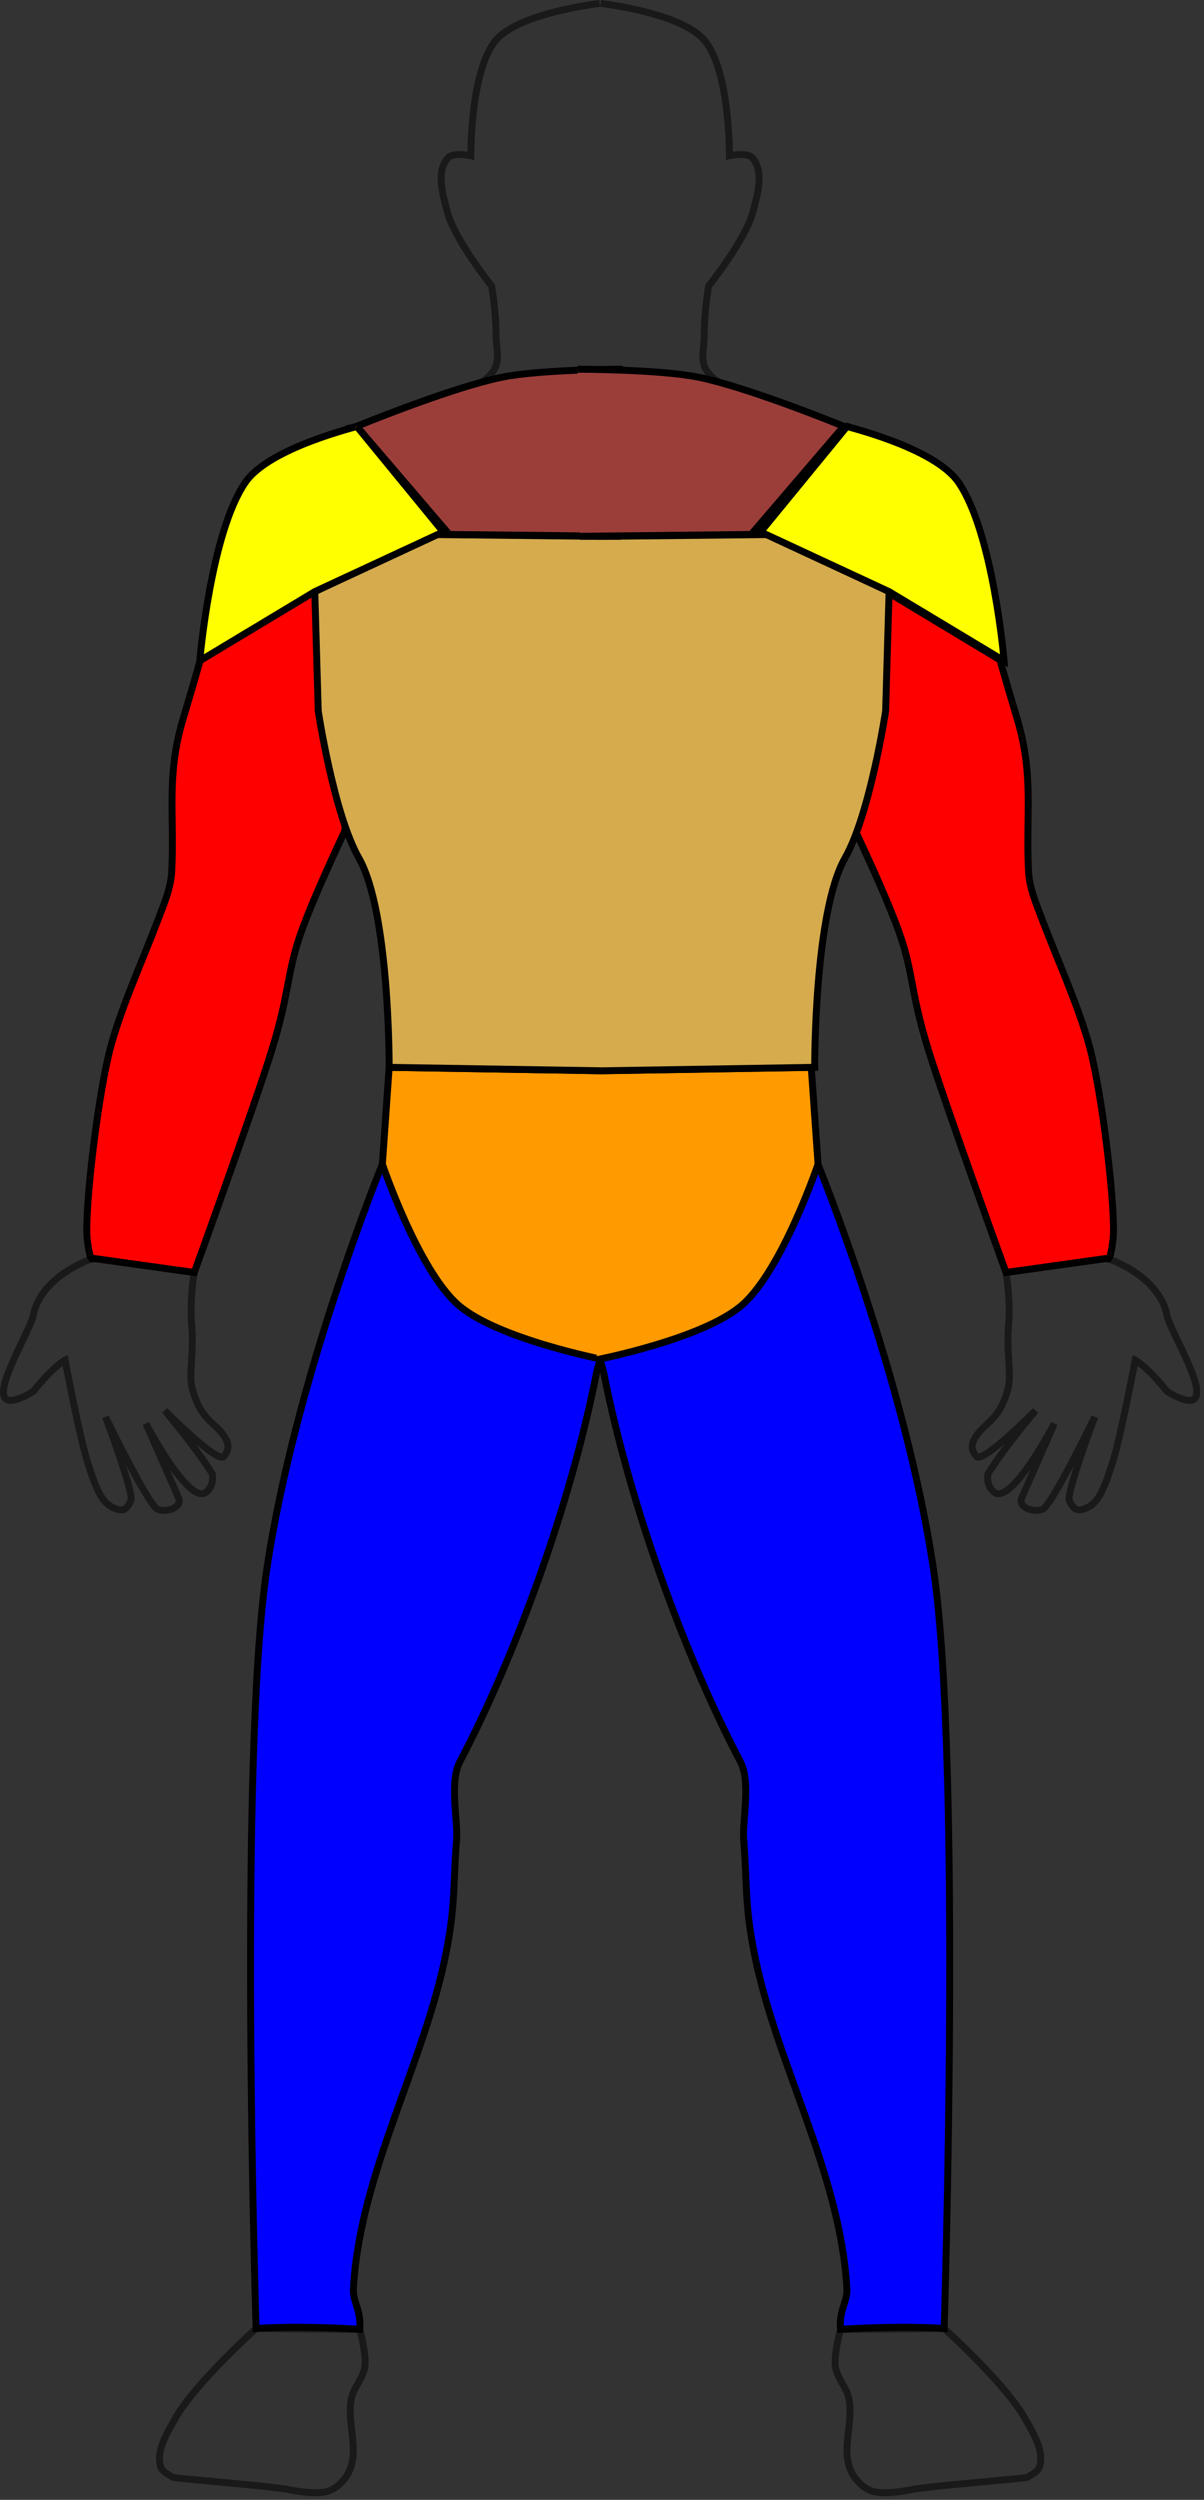 <?xml version="1.0" encoding="UTF-8" standalone="no"?>
<!-- Created with Inkscape (http://www.inkscape.org/) -->

<svg
   width="54.464mm"
   height="113.082mm"
   viewBox="0 0 54.464 113.082"
   version="1.1"
   id="svg5"
   sodipodi:docname="Zeichnung hinten.svg"
   inkscape:version="1.1.1 (3bf5ae0d25, 2021-09-20)"
   xmlns:inkscape="http://www.inkscape.org/namespaces/inkscape"
   xmlns:sodipodi="http://sodipodi.sourceforge.net/DTD/sodipodi-0.dtd"
   xmlns:xlink="http://www.w3.org/1999/xlink"
   xmlns="http://www.w3.org/2000/svg"
   xmlns:svg="http://www.w3.org/2000/svg">
  <rect x="0" y="0" width="54.464" height="113.082" fill="#333333" stroke="none"/>
  <sodipodi:namedview
     id="namedview7"
     pagecolor="#ffffff"
     bordercolor="#666666"
     borderopacity="1.0"
     inkscape:pageshadow="2"
     inkscape:pageopacity="0.0"
     inkscape:pagecheckerboard="0"
     inkscape:document-units="mm"
     showgrid="false"
     inkscape:zoom="1.4142136"
     inkscape:cx="-95.10586"
     inkscape:cy="240.76985"
     inkscape:window-width="1920"
     inkscape:window-height="1017"
     inkscape:window-x="-8"
     inkscape:window-y="-8"
     inkscape:window-maximized="1"
     inkscape:current-layer="layer1"
     inkscape:lockguides="true"
     fit-margin-top="0"
     fit-margin-left="0"
     fit-margin-right="-88"
     fit-margin-bottom="-16.8" />
  <defs
     id="defs2">
    <linearGradient
       id="linearGradient28708"
       inkscape:swatch="solid">
      <stop
         style="stop-color:#ffb645;stop-opacity:1;"
         offset="0"
         id="stop28706" />
    </linearGradient>
    <marker
       style="overflow:visible"
       id="marker5983"
       refX="0"
       refY="0"
       orient="auto"
       inkscape:stockid="DotS"
       inkscape:isstock="true">
      <path
         transform="matrix(0.2,0,0,0.2,1.48,0.2)"
         style="fill:context-stroke;fill-rule:evenodd;stroke:context-stroke;stroke-width:1pt"
         d="m -2.5,-1 c 0,2.76 -2.24,5 -5,5 -2.76,0 -5,-2.24 -5,-5 0,-2.76 2.24,-5 5,-5 2.76,0 5,2.24 5,5 z"
         id="path5981" />
    </marker>
    <marker
       style="overflow:visible"
       id="DotM"
       refX="0"
       refY="0"
       orient="auto"
       inkscape:stockid="DotM"
       inkscape:isstock="true">
      <path
         transform="matrix(0.4,0,0,0.4,2.96,0.4)"
         style="fill:context-stroke;fill-rule:evenodd;stroke:context-stroke;stroke-width:1pt"
         d="m -2.5,-1 c 0,2.76 -2.24,5 -5,5 -2.76,0 -5,-2.24 -5,-5 0,-2.76 2.24,-5 5,-5 2.76,0 5,2.24 5,5 z"
         id="path5671" />
    </marker>
    <marker
       style="overflow:visible"
       id="marker5965"
       refX="0"
       refY="0"
       orient="auto"
       inkscape:stockid="DotS"
       inkscape:isstock="true">
      <path
         transform="matrix(0.2,0,0,0.2,1.48,0.2)"
         style="fill:context-stroke;fill-rule:evenodd;stroke:context-stroke;stroke-width:1pt"
         d="m -2.5,-1 c 0,2.76 -2.24,5 -5,5 -2.76,0 -5,-2.24 -5,-5 0,-2.76 2.24,-5 5,-5 2.76,0 5,2.24 5,5 z"
         id="path5963" />
    </marker>
    <marker
       style="overflow:visible"
       id="DotS"
       refX="0"
       refY="0"
       orient="auto"
       inkscape:stockid="DotS"
       inkscape:isstock="true">
      <path
         transform="matrix(0.2,0,0,0.2,1.48,0.2)"
         style="fill:context-stroke;fill-rule:evenodd;stroke:context-stroke;stroke-width:1pt"
         d="m -2.5,-1 c 0,2.76 -2.24,5 -5,5 -2.76,0 -5,-2.24 -5,-5 0,-2.76 2.24,-5 5,-5 2.76,0 5,2.24 5,5 z"
         id="path5674" />
    </marker>
    <marker
       style="overflow:visible"
       id="DotL"
       refX="0"
       refY="0"
       orient="auto"
       inkscape:stockid="DotL"
       inkscape:isstock="true">
      <path
         transform="matrix(0.8,0,0,0.8,5.92,0.8)"
         style="fill:context-stroke;fill-rule:evenodd;stroke:context-stroke;stroke-width:1pt"
         d="m -2.5,-1 c 0,2.76 -2.24,5 -5,5 -2.76,0 -5,-2.24 -5,-5 0,-2.76 2.24,-5 5,-5 2.76,0 5,2.24 5,5 z"
         id="path5668" />
    </marker>
    <marker
       style="overflow:visible"
       id="marker5921"
       refX="0"
       refY="0"
       orient="auto"
       inkscape:stockid="Tail"
       inkscape:isstock="true">
      <g
         transform="scale(-1.2)"
         id="g5919">
        <path
           style="fill:none;fill-rule:evenodd;stroke:context-stroke;stroke-width:0.8;stroke-linecap:round"
           d="M -3.805,-3.959 0.544,0"
           id="path5907" />
        <path
           style="fill:none;fill-rule:evenodd;stroke:context-stroke;stroke-width:0.8;stroke-linecap:round"
           d="M -1.287,-3.959 3.062,0"
           id="path5909" />
        <path
           style="fill:none;fill-rule:evenodd;stroke:context-stroke;stroke-width:0.8;stroke-linecap:round"
           d="M 1.305,-3.959 5.654,0"
           id="path5911" />
        <path
           style="fill:none;fill-rule:evenodd;stroke:context-stroke;stroke-width:0.8;stroke-linecap:round"
           d="M -3.805,4.178 0.544,0.22"
           id="path5913" />
        <path
           style="fill:none;fill-rule:evenodd;stroke:context-stroke;stroke-width:0.8;stroke-linecap:round"
           d="M -1.287,4.178 3.062,0.22"
           id="path5915" />
        <path
           style="fill:none;fill-rule:evenodd;stroke:context-stroke;stroke-width:0.8;stroke-linecap:round"
           d="M 1.305,4.178 5.654,0.22"
           id="path5917" />
      </g>
    </marker>
    <marker
       style="overflow:visible"
       id="Tail"
       refX="0"
       refY="0"
       orient="auto"
       inkscape:stockid="Tail"
       inkscape:isstock="true">
      <g
         transform="scale(-1.2)"
         id="g5655">
        <path
           style="fill:none;fill-rule:evenodd;stroke:context-stroke;stroke-width:0.8;stroke-linecap:round"
           d="M -3.805,-3.959 0.544,0"
           id="path5643" />
        <path
           style="fill:none;fill-rule:evenodd;stroke:context-stroke;stroke-width:0.8;stroke-linecap:round"
           d="M -1.287,-3.959 3.062,0"
           id="path5645" />
        <path
           style="fill:none;fill-rule:evenodd;stroke:context-stroke;stroke-width:0.8;stroke-linecap:round"
           d="M 1.305,-3.959 5.654,0"
           id="path5647" />
        <path
           style="fill:none;fill-rule:evenodd;stroke:context-stroke;stroke-width:0.8;stroke-linecap:round"
           d="M -3.805,4.178 0.544,0.22"
           id="path5649" />
        <path
           style="fill:none;fill-rule:evenodd;stroke:context-stroke;stroke-width:0.8;stroke-linecap:round"
           d="M -1.287,4.178 3.062,0.22"
           id="path5651" />
        <path
           style="fill:none;fill-rule:evenodd;stroke:context-stroke;stroke-width:0.8;stroke-linecap:round"
           d="M 1.305,4.178 5.654,0.22"
           id="path5653" />
      </g>
    </marker>
    <marker
       style="overflow:visible"
       id="Arrow1Lend"
       refX="0"
       refY="0"
       orient="auto"
       inkscape:stockid="Arrow1Lend"
       inkscape:isstock="true">
      <path
         transform="matrix(-0.8,0,0,-0.8,-10,0)"
         style="fill:context-stroke;fill-rule:evenodd;stroke:context-stroke;stroke-width:1pt"
         d="M 0,0 5,-5 -12.5,0 5,5 Z"
         id="path5610" />
    </marker>
    <linearGradient
       id="linearGradient8995"
       inkscape:swatch="solid">
      <stop
         style="stop-color:#000000;stop-opacity:1;"
         offset="0"
         id="stop8993" />
    </linearGradient>
    <marker
       style="overflow:visible"
       id="marker5983-3"
       refX="0"
       refY="0"
       orient="auto"
       inkscape:stockid="DotS"
       inkscape:isstock="true">
      <path
         transform="matrix(0.2,0,0,0.2,1.48,0.2)"
         style="fill:context-stroke;fill-rule:evenodd;stroke:context-stroke;stroke-width:1pt"
         d="m -2.5,-1 c 0,2.76 -2.24,5 -5,5 -2.76,0 -5,-2.24 -5,-5 0,-2.76 2.24,-5 5,-5 2.76,0 5,2.24 5,5 z"
         id="path5981-4" />
    </marker>
    <marker
       style="overflow:visible"
       id="DotM-7"
       refX="0"
       refY="0"
       orient="auto"
       inkscape:stockid="DotM"
       inkscape:isstock="true">
      <path
         transform="matrix(0.4,0,0,0.4,2.96,0.4)"
         style="fill:context-stroke;fill-rule:evenodd;stroke:context-stroke;stroke-width:1pt"
         d="m -2.5,-1 c 0,2.76 -2.24,5 -5,5 -2.76,0 -5,-2.24 -5,-5 0,-2.76 2.24,-5 5,-5 2.76,0 5,2.24 5,5 z"
         id="path5671-4" />
    </marker>
    <marker
       style="overflow:visible"
       id="marker5965-8"
       refX="0"
       refY="0"
       orient="auto"
       inkscape:stockid="DotS"
       inkscape:isstock="true">
      <path
         transform="matrix(0.2,0,0,0.2,1.48,0.2)"
         style="fill:context-stroke;fill-rule:evenodd;stroke:context-stroke;stroke-width:1pt"
         d="m -2.5,-1 c 0,2.76 -2.24,5 -5,5 -2.76,0 -5,-2.24 -5,-5 0,-2.76 2.24,-5 5,-5 2.76,0 5,2.24 5,5 z"
         id="path5963-6" />
    </marker>
    <marker
       style="overflow:visible"
       id="DotS-3"
       refX="0"
       refY="0"
       orient="auto"
       inkscape:stockid="DotS"
       inkscape:isstock="true">
      <path
         transform="matrix(0.2,0,0,0.2,1.48,0.2)"
         style="fill:context-stroke;fill-rule:evenodd;stroke:context-stroke;stroke-width:1pt"
         d="m -2.5,-1 c 0,2.76 -2.24,5 -5,5 -2.76,0 -5,-2.24 -5,-5 0,-2.76 2.24,-5 5,-5 2.76,0 5,2.24 5,5 z"
         id="path5674-6" />
    </marker>
    <marker
       style="overflow:visible"
       id="DotL-5"
       refX="0"
       refY="0"
       orient="auto"
       inkscape:stockid="DotL"
       inkscape:isstock="true">
      <path
         transform="matrix(0.8,0,0,0.8,5.92,0.8)"
         style="fill:context-stroke;fill-rule:evenodd;stroke:context-stroke;stroke-width:1pt"
         d="m -2.5,-1 c 0,2.76 -2.24,5 -5,5 -2.76,0 -5,-2.24 -5,-5 0,-2.76 2.24,-5 5,-5 2.76,0 5,2.24 5,5 z"
         id="path5668-4" />
    </marker>
    <marker
       style="overflow:visible"
       id="marker5921-6"
       refX="0"
       refY="0"
       orient="auto"
       inkscape:stockid="Tail"
       inkscape:isstock="true">
      <g
         transform="scale(-1.2)"
         id="g5919-3">
        <path
           style="fill:none;fill-rule:evenodd;stroke:context-stroke;stroke-width:0.8;stroke-linecap:round"
           d="M -3.805,-3.959 0.544,0"
           id="path5907-9" />
        <path
           style="fill:none;fill-rule:evenodd;stroke:context-stroke;stroke-width:0.8;stroke-linecap:round"
           d="M -1.287,-3.959 3.062,0"
           id="path5909-9" />
        <path
           style="fill:none;fill-rule:evenodd;stroke:context-stroke;stroke-width:0.8;stroke-linecap:round"
           d="M 1.305,-3.959 5.654,0"
           id="path5911-9" />
        <path
           style="fill:none;fill-rule:evenodd;stroke:context-stroke;stroke-width:0.8;stroke-linecap:round"
           d="M -3.805,4.178 0.544,0.22"
           id="path5913-2" />
        <path
           style="fill:none;fill-rule:evenodd;stroke:context-stroke;stroke-width:0.8;stroke-linecap:round"
           d="M -1.287,4.178 3.062,0.22"
           id="path5915-1" />
        <path
           style="fill:none;fill-rule:evenodd;stroke:context-stroke;stroke-width:0.8;stroke-linecap:round"
           d="M 1.305,4.178 5.654,0.22"
           id="path5917-7" />
      </g>
    </marker>
    <marker
       style="overflow:visible"
       id="Tail-6"
       refX="0"
       refY="0"
       orient="auto"
       inkscape:stockid="Tail"
       inkscape:isstock="true">
      <g
         transform="scale(-1.2)"
         id="g5655-8">
        <path
           style="fill:none;fill-rule:evenodd;stroke:context-stroke;stroke-width:0.8;stroke-linecap:round"
           d="M -3.805,-3.959 0.544,0"
           id="path5643-6" />
        <path
           style="fill:none;fill-rule:evenodd;stroke:context-stroke;stroke-width:0.8;stroke-linecap:round"
           d="M -1.287,-3.959 3.062,0"
           id="path5645-7" />
        <path
           style="fill:none;fill-rule:evenodd;stroke:context-stroke;stroke-width:0.8;stroke-linecap:round"
           d="M 1.305,-3.959 5.654,0"
           id="path5647-1" />
        <path
           style="fill:none;fill-rule:evenodd;stroke:context-stroke;stroke-width:0.8;stroke-linecap:round"
           d="M -3.805,4.178 0.544,0.22"
           id="path5649-4" />
        <path
           style="fill:none;fill-rule:evenodd;stroke:context-stroke;stroke-width:0.8;stroke-linecap:round"
           d="M -1.287,4.178 3.062,0.22"
           id="path5651-5" />
        <path
           style="fill:none;fill-rule:evenodd;stroke:context-stroke;stroke-width:0.8;stroke-linecap:round"
           d="M 1.305,4.178 5.654,0.22"
           id="path5653-2" />
      </g>
    </marker>
    <marker
       style="overflow:visible"
       id="Arrow1Lend-7"
       refX="0"
       refY="0"
       orient="auto"
       inkscape:stockid="Arrow1Lend"
       inkscape:isstock="true">
      <path
         transform="matrix(-0.8,0,0,-0.8,-10,0)"
         style="fill:context-stroke;fill-rule:evenodd;stroke:context-stroke;stroke-width:1pt"
         d="M 0,0 5,-5 -12.5,0 5,5 Z"
         id="path5610-6" />
    </marker>
  </defs>
  <g
     inkscape:label="Ebene 1"
     inkscape:groupmode="layer"
     id="layer1">
    <use
       x="0"
       y="0"
       xlink:href="#use976"
       id="use1259"
       transform="matrix(-1,0,0,1,54.295,6.1e-5)"
       width="100%"
       height="100%" />
    <use
       x="0"
       y="0"
       xlink:href="#use958"
       id="use1341"
       transform="matrix(-1,0,0,1,54.295,0)"
       width="100%"
       height="100%" />
    <circle
       id="path11803"
       style="fill:#ff00ff;stroke:#000000;stroke-width:0.313"
       cx="91.528"
       cy="129.72"
       r="0.006" />
    <circle
       id="path11805"
       style="fill:#ff00ff;stroke:#000000;stroke-width:0.313"
       cx="91.528"
       cy="129.72"
       r="0.006" />
    <circle
       id="path11807"
       style="fill:#ff00ff;stroke:#000000;stroke-width:0.313"
       cx="91.606"
       cy="129.681"
       r="0.006" />
    <circle
       id="path11809"
       style="fill:#ff00ff;stroke:#000000;stroke-width:0.313"
       cx="91.606"
       cy="129.681"
       r="0.006" />
    <path
       style="fill:#0000ff;fill-opacity:1;stroke:#000000;stroke-width:0.313px;stroke-linecap:butt;stroke-linejoin:miter;stroke-opacity:1"
       d="m 27.148,61.516 c 0,0 -0.124,0.388 -0.164,0.587 -1.194,6.041 -3.694,12.858 -6.183,17.593 -0.484,0.921 -0.081,2.657 -0.147,3.516 -0.164,2.123 -0.049,2.889 -0.45,4.995 -0.972,5.098 -3.915,10.023 -4.218,15.306 -0.036,0.624 0.362,0.977 0.288,1.854 -2.987,-0.186 -4.689,-0.036 -4.689,-0.036 v 0 c 0,0 -0.81,-25.62 0.482,-34.333 1.292,-8.713 5.226,-18.33 5.226,-18.33 z"
       id="use958"
       sodipodi:nodetypes="cssssaccczcc" />
    <use
       x="0"
       y="0"
       xlink:href="#path11803"
       id="use964"
       width="100%"
       height="100%" />
    <use
       x="0"
       y="0"
       xlink:href="#path11805"
       id="use966"
       width="100%"
       height="100%" />
    <use
       x="0"
       y="0"
       xlink:href="#path11807"
       id="use968"
       width="100%"
       height="100%" />
    <use
       x="0"
       y="0"
       xlink:href="#path11809"
       id="use970"
       width="100%"
       height="100%" />
    <path
       style="fill:#ff0000;fill-opacity:1;stroke:#000000;stroke-width:0.313px;stroke-linecap:butt;stroke-linejoin:miter;stroke-opacity:1"
       d="m 14.879,26.345 -5.824,3.511 c 0,0 -0.016,0.126 -0.783,2.7 -0.766,2.574 -0.366,4.369 -0.506,6.891 -0.041,0.745 -0.353,1.46 -0.635,2.204 -0.672,1.774 -1.503,3.584 -2.049,5.433 -0.651,2.204 -1.275,7.798 -1.138,8.961 0.137,1.163 0.273,0.878 0.273,0.878 l 4.043,0.566 0.527,0.074 c 0,0 2.746,-7.584 3.518,-10.091 0.772,-2.507 0.673,-3.345 1.217,-5.008 0.545,-1.663 2.075,-4.87 2.075,-4.87 l 0.419,-6.709 -1.137,-2.739 z"
       id="use976"
       sodipodi:nodetypes="cczssszccczzcccc" />
    <path
       style="fill:none;fill-opacity:1;stroke:#000000;stroke-width:0.313px;stroke-linecap:butt;stroke-linejoin:miter;stroke-opacity:0.5"
       d="m 4.217,56.923 c 0,0 -2.215,0.685 -2.691,2.459 -0.004,0.627 -2.152,3.917 -1.059,3.965 0.409,0.009 1.032,-0.402 1.032,-0.402 0.942,-1.17 1.444,-1.418 1.444,-1.418 0,0 0.678,3.573 1.03,4.657 0.352,1.084 0.599,1.74 1.095,1.991 0.496,0.251 0.652,0.123 0.855,-0.292 0.152,-0.31 -1.15,-3.789 -1.15,-3.789 0,0 1.932,3.991 2.352,4.174 0.42,0.183 1.135,-0.092 0.953,-0.508 L 6.601,64.396 c 0,0 1.953,3.744 2.73,3.1 C 9.719,67.174 9.603,66.672 9.603,66.672 8.966,65.619 7.454,63.807 7.454,63.807 c 0,0 2.371,2.399 2.663,2.081 0.293,-0.318 0.27,-0.658 -0.138,-1.131 -0.408,-0.473 -0.964,-0.677 -1.293,-1.989 -0.157,-0.625 0.098,-1.59 -0.016,-2.832 -0.101,-1.102 0.116,-2.374 0.116,-2.374 z"
       id="use984"
       sodipodi:nodetypes="cccsczzsczscssczzsscc" />
    <path
       style="fill:none;fill-opacity:1;stroke:#000000;stroke-width:0.313px;stroke-linecap:butt;stroke-linejoin:miter;stroke-opacity:0.5"
       d="m 50.078,56.923 c 0,0 2.215,0.685 2.691,2.459 0.004,0.627 2.152,3.917 1.059,3.965 -0.409,0.009 -1.032,-0.402 -1.032,-0.402 -0.942,-1.17 -1.444,-1.418 -1.444,-1.418 0,0 -0.678,3.573 -1.03,4.657 -0.352,1.084 -0.599,1.74 -1.095,1.991 -0.496,0.251 -0.652,0.123 -0.855,-0.292 -0.152,-0.31 1.15,-3.789 1.15,-3.789 0,0 -1.932,3.991 -2.352,4.174 -0.42,0.183 -1.135,-0.092 -0.953,-0.508 l 1.477,-3.365 c 0,0 -1.953,3.744 -2.73,3.1 -0.388,-0.322 -0.272,-0.824 -0.272,-0.824 0.637,-1.053 2.149,-2.865 2.149,-2.865 0,0 -2.371,2.399 -2.663,2.081 -0.293,-0.318 -0.27,-0.658 0.138,-1.131 0.408,-0.473 0.964,-0.677 1.293,-1.989 0.157,-0.625 -0.098,-1.59 0.016,-2.832 0.101,-1.102 -0.116,-2.374 -0.116,-2.374 z"
       id="use986"
       sodipodi:nodetypes="cccsczzsczscssczzsscc" />
    <path
       style="fill:none;stroke:#000000;stroke-width:0.313px;stroke-linecap:butt;stroke-linejoin:miter;stroke-opacity:0.5"
       d="m 17.305,19.732 -1.173,-0.443 c 0,0 5.182,-1.034 6.187,-2.509 0.319,-0.469 0.123,-1.028 0.122,-1.572 -0.002,-1.168 -0.203,-2.269 -0.203,-2.269 0,0 -1.655,-2.075 -1.992,-3.32 -0.217,-0.801 -0.538,-1.883 0.028,-2.49 0.234,-0.25 1.024,-0.083 1.024,-0.083 0,0 -0.029,-3.915 1.162,-5.257 1.095,-1.233 4.67,-1.633 4.67,-1.633"
       id="use988"
       sodipodi:nodetypes="ccsscaacac" />
    <path
       style="fill:none;stroke:#000000;stroke-width:0.313px;stroke-linecap:butt;stroke-linejoin:miter;stroke-opacity:0.5"
       d="m 36.99,19.732 1.173,-0.443 c 0,0 -5.182,-1.034 -6.187,-2.509 -0.319,-0.469 -0.123,-1.028 -0.122,-1.572 0.002,-1.168 0.203,-2.269 0.203,-2.269 0,0 1.655,-2.075 1.992,-3.32 0.217,-0.801 0.538,-1.883 -0.028,-2.49 -0.234,-0.25 -1.024,-0.083 -1.024,-0.083 0,0 0.029,-3.915 -1.162,-5.257 C 30.741,0.555 27.167,0.156 27.167,0.156"
       id="use990"
       sodipodi:nodetypes="ccsscaacac" />
    <path
       style="fill:none;stroke:#000000;stroke-width:0.313px;stroke-linecap:butt;stroke-linejoin:miter;stroke-opacity:0.5"
       d="m 11.584,105.332 c 0,0 -2.774,2.491 -3.668,4.089 -0.369,0.659 -0.87,1.451 -0.646,2.172 0.077,0.248 0.607,0.489 0.607,0.489 l 3.913,0.372 1.135,0.137 c 0,0 1.363,0.322 1.976,0.078 0.407,-0.162 0.749,-0.536 0.92,-0.939 0.421,-0.998 -0.15,-2.189 0.078,-3.248 0.109,-0.506 0.538,-0.916 0.607,-1.428 0.075,-0.562 -0.232,-1.685 -0.232,-1.685 z"
       id="use992"
       sodipodi:nodetypes="caacccaaaacc" />
    <path
       style="fill:none;stroke:#000000;stroke-width:0.313px;stroke-linecap:butt;stroke-linejoin:miter;stroke-opacity:0.5"
       d="m 42.711,105.332 c 0,0 2.774,2.491 3.668,4.089 0.369,0.659 0.87,1.451 0.646,2.172 -0.077,0.248 -0.607,0.489 -0.607,0.489 l -3.913,0.372 -1.135,0.137 c 0,0 -1.363,0.322 -1.976,0.078 -0.407,-0.162 -0.749,-0.536 -0.92,-0.939 -0.421,-0.998 0.15,-2.189 -0.078,-3.248 -0.109,-0.506 -0.538,-0.916 -0.607,-1.428 -0.075,-0.562 0.232,-1.685 0.232,-1.685 z"
       id="use994"
       sodipodi:nodetypes="caacccaaaacc" />
    <g
       inkscape:label="Ebene 1"
       id="layer1-3"
       transform="matrix(1.183,0,0,1.183,50.695,-10.408)">
      <circle
         id="path11803-6"
         style="fill:#ff00ff;stroke:#000000;stroke-width:0.265"
         cx="77.358"
         cy="109.637"
         r="0.005" />
      <circle
         id="path11805-5"
         style="fill:#ff00ff;stroke:#000000;stroke-width:0.265"
         cx="77.358"
         cy="109.637"
         r="0.005" />
      <circle
         id="path11807-6"
         style="fill:#ff00ff;stroke:#000000;stroke-width:0.265"
         cx="77.424"
         cy="109.604"
         r="0.005" />
      <circle
         id="path11809-1"
         style="fill:#ff00ff;stroke:#000000;stroke-width:0.265"
         cx="77.424"
         cy="109.604"
         r="0.005" />
      <path
         style="fill:#ff9b00;fill-opacity:1;stroke:#000000;stroke-width:0.265px;stroke-linecap:butt;stroke-linejoin:miter;stroke-opacity:1"
         d="m -19.836,49.743 -8.136,-0.132 -0.26,3.701 c 0,0 1.366,4.042 2.901,5.384 1.491,1.304 5.561,2.094 5.561,2.094"
         id="path5151"
         sodipodi:nodetypes="cccac" />
      <use
         x="0"
         y="0"
         xlink:href="#path5151"
         id="use5153"
         transform="matrix(-1,0,0,1,-39.804,-4.219454e-5)"
         width="100%"
         height="100%"
         style="fill:#ff00ff;fill-opacity:1" />
      <path
         style="fill:#d5ab4d;fill-opacity:1;stroke:#000000;stroke-width:0.265px;stroke-linecap:butt;stroke-linejoin:miter;stroke-opacity:1"
         d="m -19.836,49.743 -8.136,-0.132 c 0,0 0.024,-5.928 -1.158,-8.004 -0.962,-1.69 -1.554,-5.622 -1.554,-5.622 l -0.132,-4.564 4.564,-2.183 6.542,0.071"
         id="path17595"
         sodipodi:nodetypes="ccscccc" />
      <use
         x="0"
         y="0"
         xlink:href="#path17595"
         id="use17901"
         transform="matrix(-1,0,0,1,-39.672,0)"
         width="100%"
         height="100%" />
      <path
         style="fill:#9b3e3a;fill-opacity:1;stroke:#000000;stroke-width:0.265px;stroke-linecap:butt;stroke-linejoin:miter;stroke-opacity:1"
         d="m -19.131,29.305 -6.542,-0.071 -3.539,-4.134 c 0,0 3.66,-1.504 5.589,-1.885 1.503,-0.297 4.585,-0.298 4.585,-0.298"
         id="path18016"
         sodipodi:nodetypes="cccac" />
      <use
         x="0"
         y="0"
         xlink:href="#path18016"
         id="use18018"
         transform="matrix(-1,0,0,1,-39.804,1.0000008e-8)"
         width="100%"
         height="100%" />
      <path
         style="fill:#ffff00;fill-opacity:1;stroke:#000000;stroke-width:0.265px;stroke-linecap:butt;stroke-linejoin:miter;stroke-opacity:1"
         d="m -29.212,25.099 c 0.142,0 -3.328,0.779 -4.266,2.154 -1.322,1.935 -1.736,6.813 -1.736,6.813 l 4.399,-2.646 4.911,-2.282 c -1.102,-1.346 -3.361,-4.104 -3.307,-4.039"
         id="path18133"
         sodipodi:nodetypes="cscccc" />
      <use
         x="0"
         y="0"
         xlink:href="#path18133"
         id="use18135"
         transform="matrix(-1,0,0,1,-39.672,0)"
         width="100%"
         height="100%" />
    </g>
  </g>
</svg>
